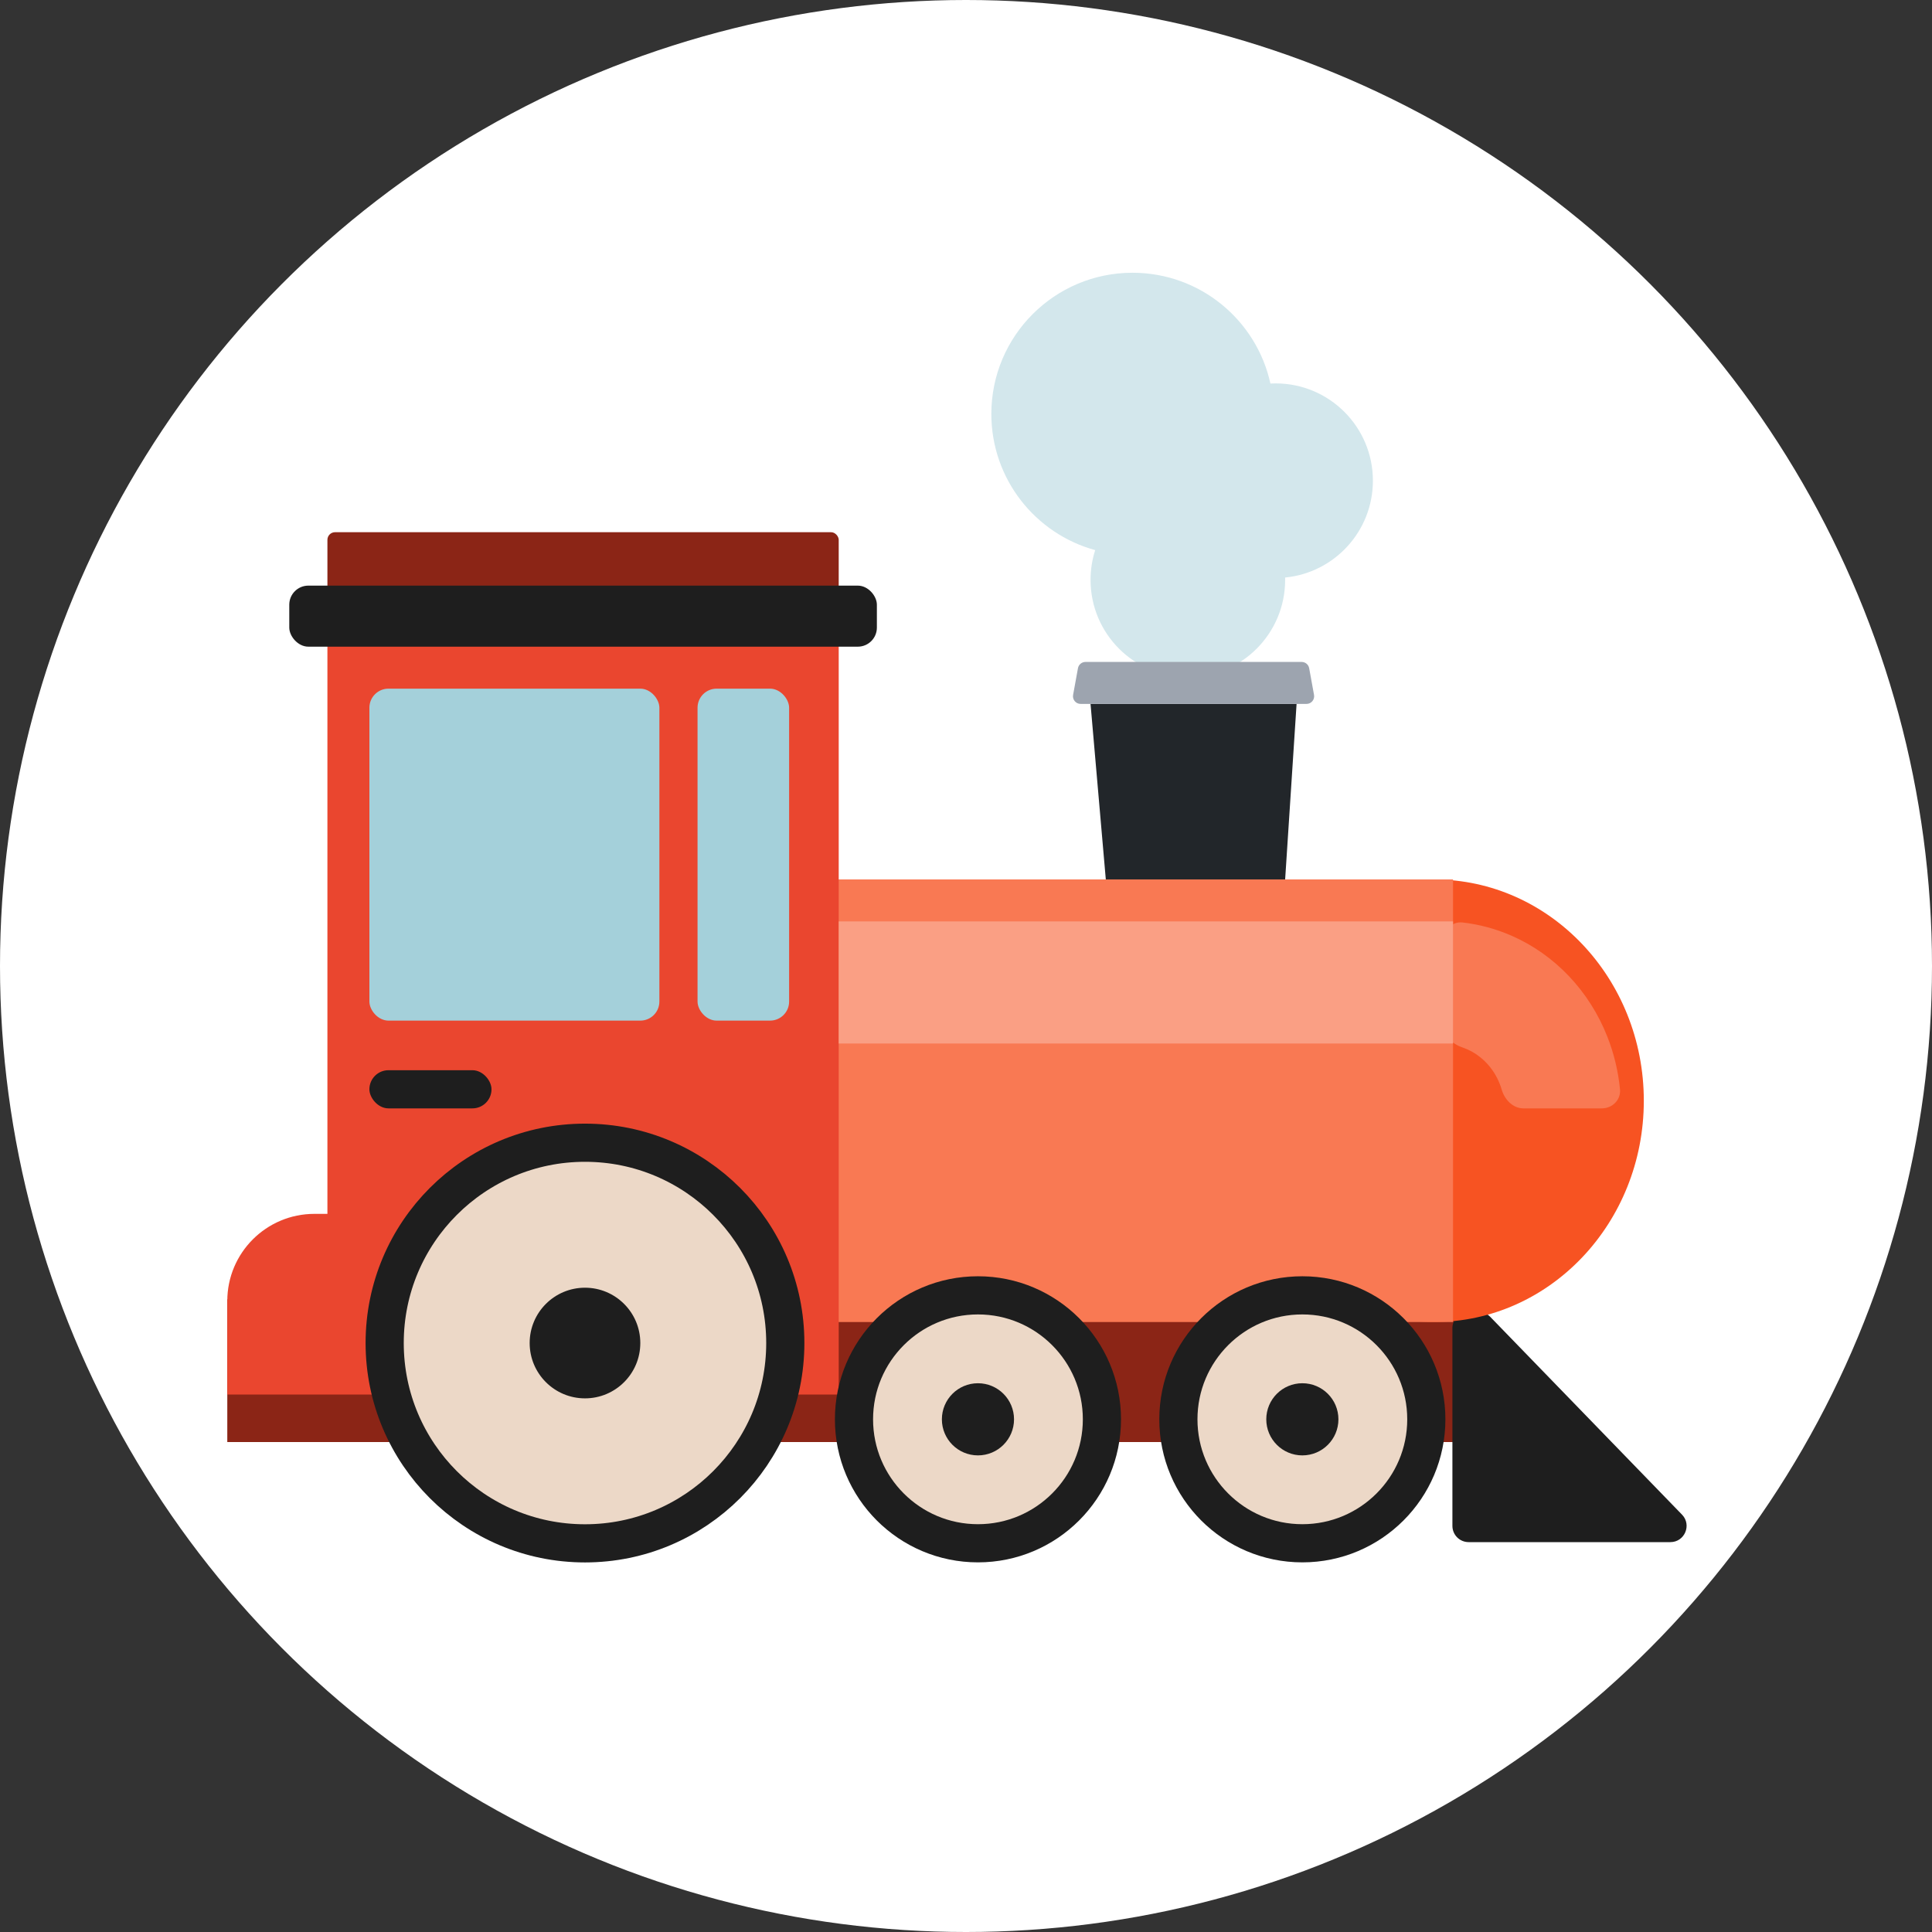 <svg width="85" height="85" viewBox="0 0 85 85" fill="none" xmlns="http://www.w3.org/2000/svg">
<rect x="0" y="0" width="85" height="85" fill="#333333" stroke="none"/>
<circle cx="42.5" cy="42.5" r="42.5" fill="white"/>
<path d="M48.184 24.203C45.55 23.483 43.615 21.073 43.615 18.211C43.615 14.781 46.396 12 49.826 12C52.798 12 55.282 14.086 55.893 16.874C55.969 16.87 56.045 16.868 56.121 16.868C58.486 16.868 60.402 18.785 60.402 21.149C60.402 23.372 58.708 25.199 56.54 25.409C56.541 25.444 56.541 25.479 56.541 25.514C56.541 27.878 54.624 29.794 52.26 29.794C49.896 29.794 47.98 27.878 47.98 25.514C47.98 25.056 48.051 24.616 48.184 24.203Z" fill="#D3E7EC"/>
<path d="M47.979 30.969H57.044L56.541 38.691H48.651L47.979 30.969Z" fill="#22262A"/>
<rect x="14.405" y="23.415" width="22.495" height="2.686" rx="0.336" fill="#8B2516"/>
<rect x="10" y="57.166" width="54.936" height="6.278" fill="#8B2516"/>
<path d="M74.001 66.637L65.56 57.931C65.425 57.793 65.24 57.714 65.047 57.714H64.614C64.219 57.714 63.9 58.034 63.9 58.428V67.133C63.9 67.528 64.219 67.847 64.614 67.847H73.489C74.119 67.847 74.44 67.089 74.001 66.637Z" fill="#1E1E1E"/>
<ellipse cx="63.088" cy="48.428" rx="9.736" ry="9.233" transform="rotate(90 63.088 48.428)" fill="#F75322"/>
<path d="M70.474 48.764C70.938 48.764 71.318 48.387 71.273 47.925C71.196 47.133 71.01 46.355 70.719 45.616C70.327 44.618 69.752 43.711 69.027 42.947C68.302 42.183 67.442 41.577 66.495 41.164C65.807 40.864 65.083 40.669 64.345 40.585C63.885 40.533 63.508 40.914 63.508 41.377L63.508 45.102C63.508 45.566 63.893 45.929 64.332 46.079C64.4 46.102 64.466 46.128 64.532 46.157C64.857 46.298 65.152 46.506 65.401 46.768C65.65 47.03 65.847 47.341 65.981 47.684C66.014 47.766 66.043 47.85 66.067 47.935C66.197 48.38 66.561 48.764 67.025 48.764L70.474 48.764Z" fill="#F97953"/>
<rect x="36.228" y="38.691" width="27.699" height="19.473" fill="#F97953"/>
<path d="M14.405 27.276H36.9V61.354H10L10 57.239C10 55.121 11.716 53.405 13.834 53.405H14.405V44.315V27.276Z" fill="#EA462F"/>
<rect x="12.727" y="25.765" width="25.852" height="2.686" rx="0.839" fill="#1E1E1E"/>
<rect x="16.252" y="30.298" width="12.758" height="14.605" rx="0.839" fill="#A4D0DA"/>
<rect x="30.689" y="30.298" width="4.029" height="14.605" rx="0.839" fill="#A4D0DA"/>
<rect x="16.252" y="47.085" width="5.372" height="1.679" rx="0.839" fill="#1E1E1E"/>
<rect x="36.9" y="40.538" width="27.027" height="5.372" fill="#FA9F84"/>
<circle cx="25.737" cy="59.088" r="8.813" fill="#ECD8C7" stroke="#1E1E1E" stroke-width="1.679"/>
<circle cx="25.737" cy="59.088" r="2.434" fill="#1E1E1E"/>
<circle cx="43.026" cy="62.444" r="5.454" fill="#ECD8C7" stroke="#1E1E1E" stroke-width="1.679"/>
<circle cx="43.026" cy="62.444" r="1.587" fill="#1E1E1E"/>
<circle cx="57.298" cy="62.444" r="5.454" fill="#ECD8C7" stroke="#1E1E1E" stroke-width="1.679"/>
<circle cx="57.298" cy="62.444" r="1.587" fill="#1E1E1E"/>
<path d="M47.426 29.398C47.455 29.239 47.594 29.123 47.756 29.123H57.268C57.43 29.123 57.569 29.239 57.598 29.398L57.812 30.574C57.849 30.78 57.691 30.969 57.481 30.969H47.542C47.333 30.969 47.175 30.78 47.212 30.574L47.426 29.398Z" fill="#9DA4AF"/>
</svg>
